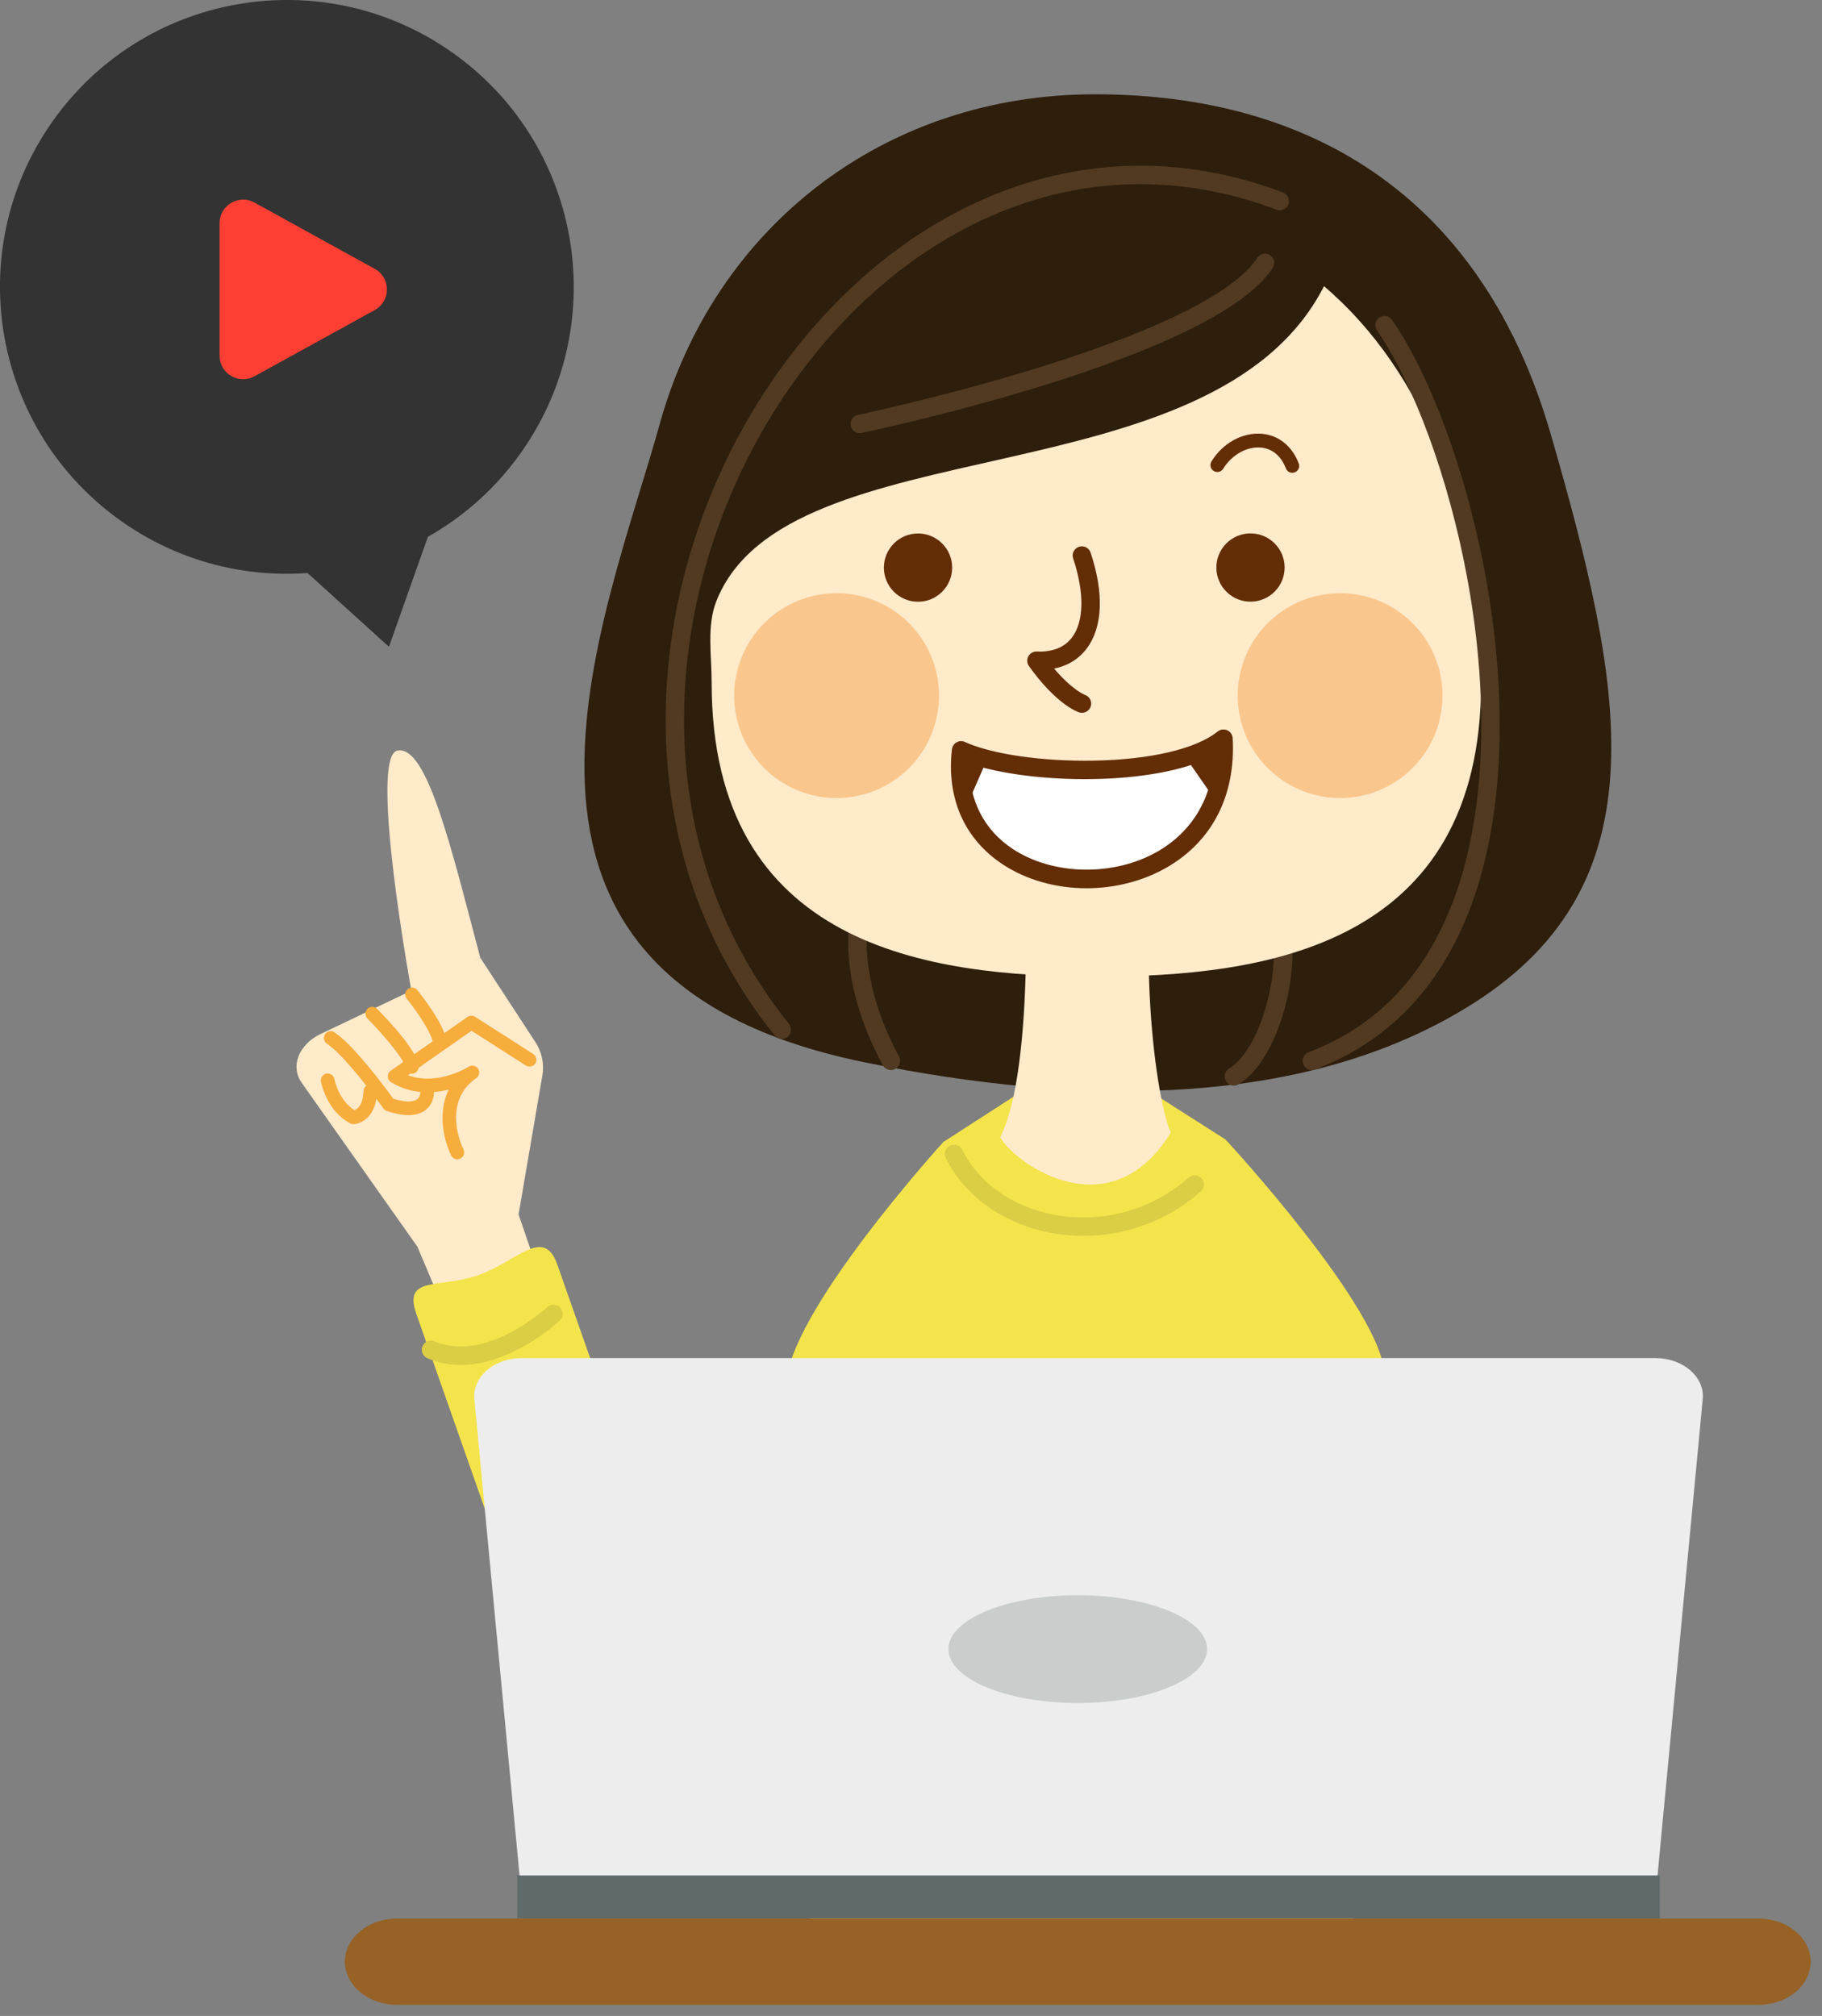 <svg width="94" height="104" viewBox="0 0 94 104" fill="none" xmlns="http://www.w3.org/2000/svg">
<rect x="0" y="0" width="94" height="104" fill="#808080" stroke="none"/>
<g clip-path="url(#clip0_59_2554)">
<path d="M27.982 55.491C28.086 54.881 27.96 54.278 27.619 53.757L24.779 49.409L16.549 53.337C15.409 53.881 14.966 55.011 15.563 55.857L21.538 64.321L23.207 68.284L28.115 66.638L26.755 62.65L27.98 55.491H27.982Z" fill="#FFEACA"/>
<path d="M20.509 38.719C18.992 38.998 21.257 51.3 21.257 51.3L24.779 49.409C23.258 43.651 22.025 38.44 20.509 38.719Z" fill="#FFEACA"/>
<path d="M27.515 54.378L24.507 52.454C24.387 52.377 24.233 52.381 24.115 52.463L20.157 55.238C20.06 55.306 20.004 55.418 20.007 55.537C20.011 55.655 20.074 55.764 20.175 55.826C21.221 56.469 22.316 56.419 23.149 56.208C22.555 57.428 22.907 58.861 23.281 59.612C23.343 59.735 23.466 59.806 23.595 59.806C23.648 59.806 23.7 59.794 23.751 59.77C23.924 59.683 23.996 59.473 23.91 59.299C23.862 59.2 22.746 56.886 24.573 55.615C24.73 55.506 24.771 55.291 24.664 55.132C24.558 54.973 24.344 54.928 24.182 55.03C24.177 55.034 23.674 55.35 22.966 55.526C22.265 55.701 21.623 55.682 21.048 55.472L24.325 53.174L27.134 54.971C27.298 55.076 27.515 55.028 27.619 54.865C27.724 54.701 27.677 54.484 27.513 54.379L27.515 54.378Z" fill="#F6AD3C"/>
<path d="M21.531 51.078C21.41 50.927 21.188 50.904 21.037 51.025C20.885 51.147 20.862 51.369 20.984 51.52C21.32 51.938 22.218 53.152 22.331 53.763C22.363 53.933 22.51 54.051 22.677 54.051C22.698 54.051 22.719 54.049 22.741 54.045C22.932 54.01 23.059 53.827 23.024 53.636C22.858 52.741 21.667 51.246 21.531 51.078Z" fill="#F6AD3C"/>
<path d="M18.959 52.041C18.821 52.177 18.819 52.399 18.954 52.538C19.996 53.598 20.885 54.739 20.896 55.029C20.89 55.224 21.043 55.385 21.237 55.391C21.241 55.391 21.244 55.391 21.248 55.391C21.436 55.391 21.593 55.241 21.599 55.05C21.622 54.328 20.108 52.708 19.456 52.044C19.32 51.906 19.098 51.904 18.959 52.039V52.041Z" fill="#F6AD3C"/>
<path d="M22.009 55.942C21.815 55.959 21.671 56.126 21.687 56.32C21.687 56.33 21.699 56.575 21.522 56.71C21.396 56.806 21.072 56.923 20.288 56.682C19.93 56.185 18.308 53.974 17.262 53.259C17.101 53.15 16.882 53.191 16.773 53.351C16.664 53.512 16.705 53.73 16.865 53.84C17.918 54.559 19.765 57.159 19.782 57.185C19.826 57.246 19.888 57.292 19.958 57.315C20.382 57.457 20.756 57.527 21.079 57.527C21.44 57.527 21.734 57.438 21.96 57.261C22.338 56.965 22.407 56.497 22.388 56.267C22.372 56.074 22.202 55.927 22.009 55.943V55.942Z" fill="#F6AD3C"/>
<path d="M19.115 55.945C18.918 55.938 18.759 56.091 18.753 56.286C18.731 57.009 18.44 57.213 18.29 57.269C17.469 56.769 17.253 55.678 17.251 55.668C17.216 55.477 17.033 55.35 16.842 55.385C16.651 55.421 16.524 55.603 16.559 55.794C16.571 55.857 16.854 57.327 18.074 57.954C18.123 57.98 18.18 57.993 18.235 57.993C18.241 57.993 18.248 57.993 18.253 57.993C18.652 57.972 19.416 57.591 19.455 56.307C19.461 56.112 19.309 55.95 19.114 55.945H19.115Z" fill="#F6AD3C"/>
<path d="M56.49 4.864C45.598 4.864 36.839 11.738 34.03 21.896C31.221 32.054 23.045 50.37 44.557 54.792C55.974 57.139 67.519 57.135 75.987 51.777C85.838 45.545 83.769 35.425 80.008 22.405C76.524 10.342 67.843 4.864 56.49 4.864Z" fill="#2E1E0C"/>
<path d="M44.712 48.544C44.718 47.154 45.052 46.354 45.059 46.338C45.163 46.099 45.054 45.82 44.815 45.715C44.575 45.609 44.295 45.718 44.189 45.959C44.125 46.104 42.655 49.583 45.546 54.953C45.631 55.112 45.795 55.203 45.964 55.203C46.04 55.203 46.118 55.184 46.189 55.146C46.42 55.022 46.507 54.734 46.383 54.504C44.992 51.922 44.708 49.839 44.713 48.546L44.712 48.544Z" fill="#513A21"/>
<path d="M65.608 46.385C65.369 46.492 65.261 46.772 65.367 47.011C65.825 48.043 65.847 49.769 65.423 51.514C65.002 53.248 64.232 54.632 63.412 55.123C63.187 55.258 63.114 55.55 63.249 55.775C63.339 55.923 63.496 56.006 63.657 56.006C63.741 56.006 63.825 55.983 63.901 55.938C66.098 54.62 67.429 49.31 66.235 46.626C66.129 46.386 65.849 46.279 65.609 46.384L65.608 46.385Z" fill="#513A21"/>
<path d="M71.433 70.993C71.433 67.646 63.226 58.784 63.226 58.784L56.001 54.181L48.671 58.912C48.671 58.912 40.568 67.818 40.568 71.482C40.568 71.482 42.173 75.592 42.549 80.87C42.927 86.148 41.563 101.871 41.563 101.871L70.377 102.944C70.377 102.944 67.81 87.279 69.695 79.739C71.58 72.198 71.432 70.992 71.432 70.992L71.433 70.993Z" fill="#F4E44C"/>
<path d="M60.043 40.401C60.043 40.401 51.96 37.647 52.499 40.901C53.038 44.156 53.397 55.169 51.601 58.673C52.499 60.175 57.349 63.429 60.403 58.422C59.684 56.92 58.427 48.66 60.044 40.399L60.043 40.401Z" fill="#FFEACA"/>
<path d="M68.308 14.765C62.583 25.966 40.595 21.819 36.959 31.009C36.453 32.289 36.715 33.78 36.715 35.214C36.715 48.834 47.887 50.382 56.565 50.382C65.242 50.382 76.414 48.834 76.414 35.214C76.414 26.701 73.517 19.196 68.309 14.765H68.308Z" fill="#FFEACA"/>
<path d="M66.194 9.931C61.365 8.095 56.325 8.089 51.621 9.913C47.317 11.583 43.419 14.695 40.35 18.916C36.77 23.839 34.646 29.84 34.373 35.814C34.072 42.398 36.005 48.485 39.964 53.416C40.058 53.533 40.195 53.593 40.335 53.593C40.439 53.593 40.543 53.559 40.631 53.489C40.835 53.324 40.868 53.025 40.704 52.821C36.891 48.072 35.03 42.207 35.32 35.858C35.585 30.067 37.644 24.249 41.117 19.475C44.078 15.403 47.829 12.403 51.963 10.8C56.445 9.061 61.249 9.068 65.856 10.82C66.1 10.913 66.375 10.789 66.467 10.544C66.561 10.299 66.438 10.025 66.192 9.932L66.194 9.931Z" fill="#513A21"/>
<path d="M65.522 13.161C65.302 13.019 65.009 13.081 64.866 13.302C64.068 14.535 61.46 16.518 53.57 18.968C48.788 20.452 44.303 21.395 44.258 21.405C44.002 21.459 43.838 21.71 43.892 21.966C43.938 22.19 44.135 22.344 44.356 22.344C44.387 22.344 44.42 22.34 44.453 22.333C45.194 22.179 62.642 18.487 65.663 13.816C65.806 13.596 65.743 13.303 65.522 13.16V13.161Z" fill="#513A21"/>
<path d="M71.82 16.507C71.671 16.291 71.376 16.237 71.16 16.386C70.945 16.535 70.891 16.83 71.04 17.046C72.958 19.827 74.734 24.674 75.674 29.696C76.781 35.604 76.657 41.196 75.33 45.441C73.945 49.873 71.314 52.847 67.511 54.282C67.266 54.375 67.141 54.649 67.234 54.894C67.306 55.084 67.486 55.201 67.678 55.201C67.734 55.201 67.791 55.192 67.846 55.171C71.936 53.627 74.76 50.45 76.237 45.725C77.609 41.335 77.742 35.58 76.607 29.522C75.645 24.378 73.811 19.392 71.822 16.508L71.82 16.507Z" fill="#513A21"/>
<path d="M56.068 33.453C56.893 32.355 56.963 30.598 56.266 28.508C56.182 28.259 55.914 28.125 55.666 28.208C55.417 28.291 55.282 28.56 55.365 28.808C55.953 30.568 55.932 32.053 55.309 32.882C54.921 33.398 54.31 33.644 53.49 33.611C53.31 33.604 53.139 33.7 53.053 33.86C52.968 34.019 52.98 34.214 53.085 34.362C54.475 36.308 55.549 36.709 55.667 36.747C55.717 36.764 55.767 36.772 55.818 36.772C56.017 36.772 56.205 36.647 56.27 36.448C56.354 36.2 56.222 35.933 55.974 35.849C55.967 35.847 55.317 35.597 54.384 34.491C55.086 34.348 55.66 33.997 56.069 33.452L56.068 33.453Z" fill="#632D05"/>
<path d="M48.043 37.908C49.16 35.212 47.879 32.121 45.183 31.005C42.487 29.888 39.397 31.168 38.28 33.864C37.163 36.56 38.443 39.651 41.139 40.768C43.835 41.885 46.926 40.604 48.043 37.908Z" fill="#F9C78D"/>
<path d="M69.139 41.169C72.057 41.169 74.423 38.804 74.423 35.886C74.423 32.968 72.057 30.602 69.139 30.602C66.221 30.602 63.855 32.968 63.855 35.886C63.855 38.804 66.221 41.169 69.139 41.169Z" fill="#F9C78D"/>
<path d="M47.362 27.521C46.389 27.521 45.601 28.31 45.601 29.282C45.601 30.254 46.39 31.043 47.362 31.043C48.334 31.043 49.123 30.254 49.123 29.282C49.123 28.31 48.334 27.521 47.362 27.521Z" fill="#632D05"/>
<path d="M65.777 30.506C66.455 29.809 66.44 28.694 65.743 28.016C65.046 27.338 63.931 27.353 63.253 28.05C62.575 28.747 62.59 29.862 63.287 30.54C63.984 31.218 65.099 31.203 65.777 30.506Z" fill="#632D05"/>
<path d="M49.583 38.71C48.579 47.555 63.656 47.757 63.12 38.107C60.439 40.252 52.532 40.051 49.583 38.71Z" fill="white"/>
<path d="M63.314 37.674C63.151 37.601 62.962 37.626 62.824 37.736C61.697 38.637 59.371 39.185 56.444 39.24C53.791 39.289 51.176 38.912 49.78 38.277C49.642 38.214 49.483 38.221 49.35 38.296C49.218 38.371 49.13 38.505 49.112 38.656C48.825 41.186 49.76 43.297 51.746 44.6C52.987 45.413 54.514 45.823 56.058 45.823C57.499 45.823 58.953 45.466 60.197 44.749C62.552 43.391 63.759 41.023 63.595 38.08C63.586 37.903 63.477 37.746 63.315 37.674H63.314ZM59.722 43.927C57.479 45.22 54.343 45.17 52.267 43.807C50.76 42.819 49.974 41.266 50.014 39.389C53.167 40.465 59.552 40.594 62.651 38.971C62.547 41.147 61.526 42.888 59.723 43.928L59.722 43.927Z" fill="#632D05"/>
<path d="M49.985 41.323L50.923 39.179L49.583 38.71L49.985 41.323Z" fill="#632D05"/>
<path d="M62.45 40.921L63.12 38.107L61.243 39.179L62.45 40.921Z" fill="#632D05"/>
<path d="M65.119 22.38C64.117 22.288 63.09 22.848 62.5 23.807C62.397 23.975 62.45 24.194 62.617 24.297C62.785 24.4 63.004 24.347 63.108 24.18C63.549 23.461 64.331 23.023 65.055 23.088C65.639 23.142 66.095 23.523 66.34 24.161C66.394 24.303 66.528 24.39 66.673 24.39C66.715 24.39 66.758 24.381 66.8 24.366C66.984 24.296 67.076 24.09 67.004 23.907C66.662 23.016 65.975 22.459 65.12 22.38H65.119Z" fill="#632D05"/>
<path d="M61.323 60.751C59.44 62.424 56.84 63.139 54.367 62.663C52.223 62.251 50.502 61.029 49.644 59.314C49.527 59.08 49.241 58.984 49.008 59.102C48.773 59.219 48.678 59.504 48.795 59.738C49.787 61.721 51.752 63.126 54.188 63.595C54.752 63.704 55.321 63.757 55.888 63.757C58.102 63.757 60.282 62.948 61.955 61.462C62.151 61.287 62.169 60.987 61.995 60.791C61.82 60.595 61.52 60.578 61.324 60.751H61.323Z" fill="#DBCD44"/>
<path d="M28.755 65.243C28.05 63.234 26.683 65.078 24.675 65.783C22.667 66.489 20.78 65.788 21.484 67.796L29.32 90.106C29.857 91.634 31.261 92.611 32.785 92.679C33.263 92.7 33.753 92.632 34.233 92.465C36.241 91.76 37.296 89.561 36.591 87.552L28.755 65.243Z" fill="#F4E44C"/>
<path d="M28.228 67.434C28.197 67.463 25.089 70.342 22.423 69.196C22.182 69.093 21.903 69.204 21.8 69.444C21.697 69.685 21.808 69.965 22.048 70.068C22.585 70.299 23.162 70.414 23.769 70.414C24.7 70.414 25.701 70.144 26.734 69.609C27.984 68.962 28.842 68.158 28.878 68.125C29.07 67.946 29.078 67.646 28.898 67.455C28.719 67.264 28.419 67.255 28.228 67.435V67.434Z" fill="#DBCD44"/>
<path d="M85.41 70.061H26.909C25.486 70.061 24.364 71.037 24.473 72.18L26.91 97.863H85.409L87.847 72.18C87.956 71.037 86.834 70.061 85.411 70.061H85.41Z" fill="#EDEDED"/>
<path d="M85.63 96.751H26.69V98.975H85.63V96.751Z" fill="#616A6A"/>
<path d="M90.724 98.975H20.485C18.998 98.975 17.793 99.971 17.793 101.199C17.793 102.428 18.998 103.424 20.485 103.424H90.723C92.209 103.424 93.415 102.428 93.415 101.199C93.415 99.971 92.209 98.975 90.723 98.975H90.724Z" fill="#966226"/>
<path d="M55.604 87.855C59.289 87.855 62.276 86.61 62.276 85.074C62.276 83.539 59.289 82.294 55.604 82.294C51.919 82.294 48.931 83.539 48.931 85.074C48.931 86.61 51.919 87.855 55.604 87.855Z" fill="#616A6A" fill-opacity="0.24"/>
<path d="M26.943 23.26C31.616 16.553 29.966 7.329 23.26 2.656C16.553 -2.016 7.329 -0.367 2.656 6.34C-2.016 13.046 -0.367 22.271 6.34 26.943C13.047 31.615 22.271 29.966 26.943 23.26Z" fill="#333333"/>
<path d="M11.411 25.526L20.066 33.366L23.966 22.359L11.411 25.526Z" fill="#333333"/>
<path d="M13.127 19.415L19.334 15.995C20.173 15.534 20.173 14.33 19.334 13.868L13.127 10.449C12.318 10.005 11.327 10.589 11.327 11.512V18.349C11.327 19.273 12.318 19.857 13.127 19.413V19.415Z" fill="#FF3F33"/>
</g>
<defs>
<clipPath id="clip0_59_2554">
<rect width="93.703" height="104" fill="white"/>
</clipPath>
</defs>
</svg>
